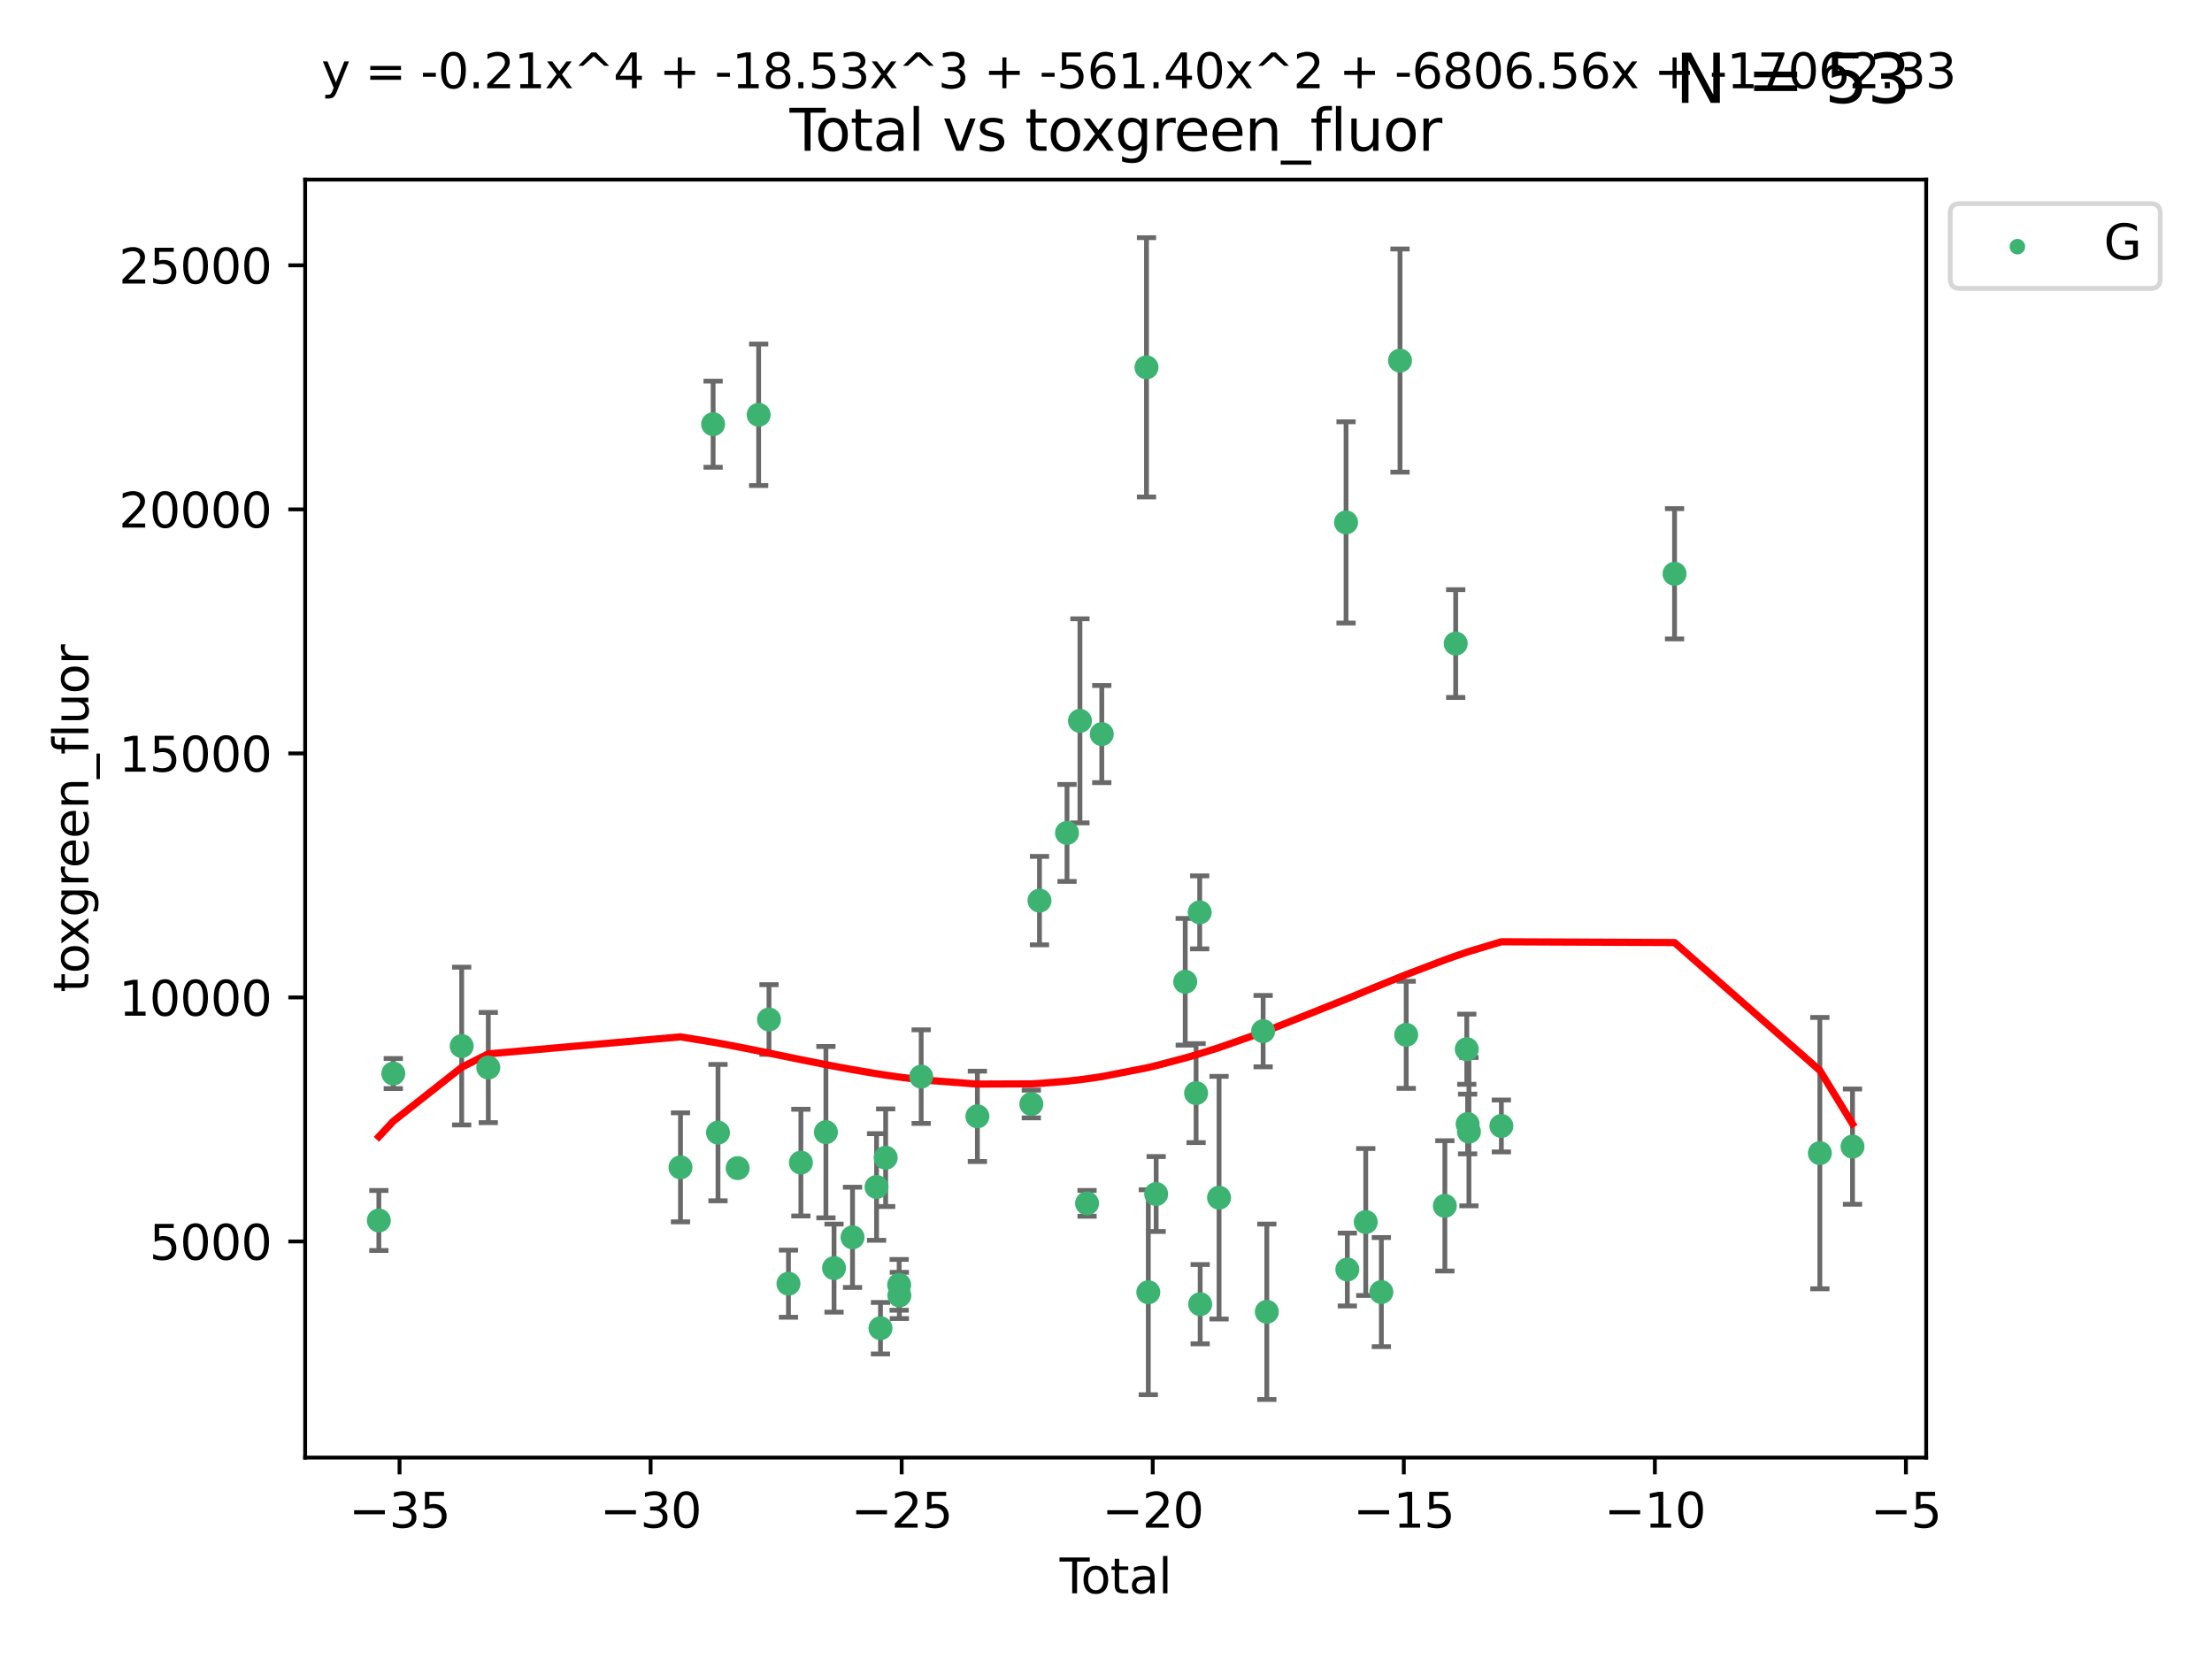 <?xml version="1.0" encoding="utf-8" standalone="no"?>
<!DOCTYPE svg PUBLIC "-//W3C//DTD SVG 1.1//EN"
  "http://www.w3.org/Graphics/SVG/1.1/DTD/svg11.dtd">
<svg xmlns:xlink="http://www.w3.org/1999/xlink" width="460.8pt" height="345.6pt" viewBox="0 0 460.8 345.6" xmlns="http://www.w3.org/2000/svg" version="1.1">
 <defs>
  <style type="text/css">*{stroke-linejoin: round; stroke-linecap: butt}</style>
 </defs>
 <g id="figure_1">
  <g id="patch_1">
   <path d="M 0 345.6 
L 460.8 345.6 
L 460.8 0 
L 0 0 
z
" style="fill: #ffffff"/>
  </g>
  <g id="axes_1">
   <g id="patch_2">
    <path d="M 63.571 303.64 
L 401.26 303.64 
L 401.26 37.411 
L 63.571 37.411 
z
" style="fill: #ffffff"/>
   </g>
   <g id="PathCollection_1">
    <defs>
     <path id="m4ebda981b0" d="M 0 1.118 
C 0.297 1.118 0.581 1 0.791 0.791 
C 1 0.581 1.118 0.297 1.118 0 
C 1.118 -0.297 1 -0.581 0.791 -0.791 
C 0.581 -1 0.297 -1.118 0 -1.118 
C -0.297 -1.118 -0.581 -1 -0.791 -0.791 
C -1 -0.581 -1.118 -0.297 -1.118 0 
C -1.118 0.297 -1 0.581 -0.791 0.791 
C -0.581 1 -0.297 1.118 0 1.118 
z
" style="stroke: #3cb371"/>
    </defs>
    <g clip-path="url(#pfccc834bdf)">
     <use xlink:href="#m4ebda981b0" x="78.921" y="254.249" style="fill: #3cb371; stroke: #3cb371"/>
     <use xlink:href="#m4ebda981b0" x="81.93" y="223.641" style="fill: #3cb371; stroke: #3cb371"/>
     <use xlink:href="#m4ebda981b0" x="96.177" y="217.913" style="fill: #3cb371; stroke: #3cb371"/>
     <use xlink:href="#m4ebda981b0" x="101.719" y="222.387" style="fill: #3cb371; stroke: #3cb371"/>
     <use xlink:href="#m4ebda981b0" x="141.76" y="243.178" style="fill: #3cb371; stroke: #3cb371"/>
     <use xlink:href="#m4ebda981b0" x="148.556" y="88.366" style="fill: #3cb371; stroke: #3cb371"/>
     <use xlink:href="#m4ebda981b0" x="149.573" y="235.945" style="fill: #3cb371; stroke: #3cb371"/>
     <use xlink:href="#m4ebda981b0" x="153.665" y="243.344" style="fill: #3cb371; stroke: #3cb371"/>
     <use xlink:href="#m4ebda981b0" x="158.042" y="86.408" style="fill: #3cb371; stroke: #3cb371"/>
     <use xlink:href="#m4ebda981b0" x="160.196" y="212.38" style="fill: #3cb371; stroke: #3cb371"/>
     <use xlink:href="#m4ebda981b0" x="164.252" y="267.417" style="fill: #3cb371; stroke: #3cb371"/>
     <use xlink:href="#m4ebda981b0" x="166.84" y="242.194" style="fill: #3cb371; stroke: #3cb371"/>
     <use xlink:href="#m4ebda981b0" x="172.053" y="235.851" style="fill: #3cb371; stroke: #3cb371"/>
     <use xlink:href="#m4ebda981b0" x="173.747" y="264.164" style="fill: #3cb371; stroke: #3cb371"/>
     <use xlink:href="#m4ebda981b0" x="177.596" y="257.757" style="fill: #3cb371; stroke: #3cb371"/>
     <use xlink:href="#m4ebda981b0" x="182.603" y="247.271" style="fill: #3cb371; stroke: #3cb371"/>
     <use xlink:href="#m4ebda981b0" x="183.419" y="276.687" style="fill: #3cb371; stroke: #3cb371"/>
     <use xlink:href="#m4ebda981b0" x="184.499" y="241.174" style="fill: #3cb371; stroke: #3cb371"/>
     <use xlink:href="#m4ebda981b0" x="187.311" y="267.658" style="fill: #3cb371; stroke: #3cb371"/>
     <use xlink:href="#m4ebda981b0" x="187.355" y="269.866" style="fill: #3cb371; stroke: #3cb371"/>
     <use xlink:href="#m4ebda981b0" x="191.898" y="224.281" style="fill: #3cb371; stroke: #3cb371"/>
     <use xlink:href="#m4ebda981b0" x="203.61" y="232.552" style="fill: #3cb371; stroke: #3cb371"/>
     <use xlink:href="#m4ebda981b0" x="214.844" y="229.987" style="fill: #3cb371; stroke: #3cb371"/>
     <use xlink:href="#m4ebda981b0" x="216.545" y="187.615" style="fill: #3cb371; stroke: #3cb371"/>
     <use xlink:href="#m4ebda981b0" x="222.277" y="173.511" style="fill: #3cb371; stroke: #3cb371"/>
     <use xlink:href="#m4ebda981b0" x="224.972" y="150.168" style="fill: #3cb371; stroke: #3cb371"/>
     <use xlink:href="#m4ebda981b0" x="226.453" y="250.678" style="fill: #3cb371; stroke: #3cb371"/>
     <use xlink:href="#m4ebda981b0" x="229.52" y="152.922" style="fill: #3cb371; stroke: #3cb371"/>
     <use xlink:href="#m4ebda981b0" x="238.835" y="76.523" style="fill: #3cb371; stroke: #3cb371"/>
     <use xlink:href="#m4ebda981b0" x="239.213" y="269.202" style="fill: #3cb371; stroke: #3cb371"/>
     <use xlink:href="#m4ebda981b0" x="240.851" y="248.737" style="fill: #3cb371; stroke: #3cb371"/>
     <use xlink:href="#m4ebda981b0" x="246.904" y="204.526" style="fill: #3cb371; stroke: #3cb371"/>
     <use xlink:href="#m4ebda981b0" x="249.167" y="227.716" style="fill: #3cb371; stroke: #3cb371"/>
     <use xlink:href="#m4ebda981b0" x="249.92" y="190.059" style="fill: #3cb371; stroke: #3cb371"/>
     <use xlink:href="#m4ebda981b0" x="250.017" y="271.687" style="fill: #3cb371; stroke: #3cb371"/>
     <use xlink:href="#m4ebda981b0" x="253.952" y="249.5" style="fill: #3cb371; stroke: #3cb371"/>
     <use xlink:href="#m4ebda981b0" x="263.134" y="214.807" style="fill: #3cb371; stroke: #3cb371"/>
     <use xlink:href="#m4ebda981b0" x="263.901" y="273.268" style="fill: #3cb371; stroke: #3cb371"/>
     <use xlink:href="#m4ebda981b0" x="280.407" y="108.828" style="fill: #3cb371; stroke: #3cb371"/>
     <use xlink:href="#m4ebda981b0" x="280.673" y="264.465" style="fill: #3cb371; stroke: #3cb371"/>
     <use xlink:href="#m4ebda981b0" x="284.511" y="254.573" style="fill: #3cb371; stroke: #3cb371"/>
     <use xlink:href="#m4ebda981b0" x="287.76" y="269.166" style="fill: #3cb371; stroke: #3cb371"/>
     <use xlink:href="#m4ebda981b0" x="291.648" y="75.114" style="fill: #3cb371; stroke: #3cb371"/>
     <use xlink:href="#m4ebda981b0" x="292.937" y="215.573" style="fill: #3cb371; stroke: #3cb371"/>
     <use xlink:href="#m4ebda981b0" x="300.991" y="251.202" style="fill: #3cb371; stroke: #3cb371"/>
     <use xlink:href="#m4ebda981b0" x="303.248" y="134.066" style="fill: #3cb371; stroke: #3cb371"/>
     <use xlink:href="#m4ebda981b0" x="305.556" y="218.568" style="fill: #3cb371; stroke: #3cb371"/>
     <use xlink:href="#m4ebda981b0" x="305.733" y="234.151" style="fill: #3cb371; stroke: #3cb371"/>
     <use xlink:href="#m4ebda981b0" x="306.006" y="235.745" style="fill: #3cb371; stroke: #3cb371"/>
     <use xlink:href="#m4ebda981b0" x="312.761" y="234.558" style="fill: #3cb371; stroke: #3cb371"/>
     <use xlink:href="#m4ebda981b0" x="348.839" y="119.527" style="fill: #3cb371; stroke: #3cb371"/>
     <use xlink:href="#m4ebda981b0" x="379.109" y="240.218" style="fill: #3cb371; stroke: #3cb371"/>
     <use xlink:href="#m4ebda981b0" x="385.911" y="238.863" style="fill: #3cb371; stroke: #3cb371"/>
    </g>
   </g>
   <g id="matplotlib.axis_1">
    <g id="xtick_1">
     <g id="line2d_1">
      <defs>
       <path id="mcfc47eeb63" d="M 0 0 
L 0 3.5 
" style="stroke: #000000; stroke-width: 0.8"/>
      </defs>
      <g>
       <use xlink:href="#mcfc47eeb63" x="83.232" y="303.64" style="stroke: #000000; stroke-width: 0.8"/>
      </g>
     </g>
     <g id="text_1">
      <!-- −35 -->
      <g transform="translate(72.68 318.238)scale(0.1 -0.1)">
       <defs>
        <path id="DejaVuSans-2212" d="M 678 2272 
L 4684 2272 
L 4684 1741 
L 678 1741 
L 678 2272 
z
" transform="scale(0.016)"/>
        <path id="DejaVuSans-33" d="M 2597 2516 
Q 3050 2419 3304 2112 
Q 3559 1806 3559 1356 
Q 3559 666 3084 287 
Q 2609 -91 1734 -91 
Q 1441 -91 1130 -33 
Q 819 25 488 141 
L 488 750 
Q 750 597 1062 519 
Q 1375 441 1716 441 
Q 2309 441 2620 675 
Q 2931 909 2931 1356 
Q 2931 1769 2642 2001 
Q 2353 2234 1838 2234 
L 1294 2234 
L 1294 2753 
L 1863 2753 
Q 2328 2753 2575 2939 
Q 2822 3125 2822 3475 
Q 2822 3834 2567 4026 
Q 2313 4219 1838 4219 
Q 1578 4219 1281 4162 
Q 984 4106 628 3988 
L 628 4550 
Q 988 4650 1302 4700 
Q 1616 4750 1894 4750 
Q 2613 4750 3031 4423 
Q 3450 4097 3450 3541 
Q 3450 3153 3228 2886 
Q 3006 2619 2597 2516 
z
" transform="scale(0.016)"/>
        <path id="DejaVuSans-35" d="M 691 4666 
L 3169 4666 
L 3169 4134 
L 1269 4134 
L 1269 2991 
Q 1406 3038 1543 3061 
Q 1681 3084 1819 3084 
Q 2600 3084 3056 2656 
Q 3513 2228 3513 1497 
Q 3513 744 3044 326 
Q 2575 -91 1722 -91 
Q 1428 -91 1123 -41 
Q 819 9 494 109 
L 494 744 
Q 775 591 1075 516 
Q 1375 441 1709 441 
Q 2250 441 2565 725 
Q 2881 1009 2881 1497 
Q 2881 1984 2565 2268 
Q 2250 2553 1709 2553 
Q 1456 2553 1204 2497 
Q 953 2441 691 2322 
L 691 4666 
z
" transform="scale(0.016)"/>
       </defs>
       <use xlink:href="#DejaVuSans-2212"/>
       <use xlink:href="#DejaVuSans-33" x="83.789"/>
       <use xlink:href="#DejaVuSans-35" x="147.412"/>
      </g>
     </g>
    </g>
    <g id="xtick_2">
     <g id="line2d_2">
      <g>
       <use xlink:href="#mcfc47eeb63" x="135.534" y="303.64" style="stroke: #000000; stroke-width: 0.8"/>
      </g>
     </g>
     <g id="text_2">
      <!-- −30 -->
      <g transform="translate(124.981 318.238)scale(0.1 -0.1)">
       <defs>
        <path id="DejaVuSans-30" d="M 2034 4250 
Q 1547 4250 1301 3770 
Q 1056 3291 1056 2328 
Q 1056 1369 1301 889 
Q 1547 409 2034 409 
Q 2525 409 2770 889 
Q 3016 1369 3016 2328 
Q 3016 3291 2770 3770 
Q 2525 4250 2034 4250 
z
M 2034 4750 
Q 2819 4750 3233 4129 
Q 3647 3509 3647 2328 
Q 3647 1150 3233 529 
Q 2819 -91 2034 -91 
Q 1250 -91 836 529 
Q 422 1150 422 2328 
Q 422 3509 836 4129 
Q 1250 4750 2034 4750 
z
" transform="scale(0.016)"/>
       </defs>
       <use xlink:href="#DejaVuSans-2212"/>
       <use xlink:href="#DejaVuSans-33" x="83.789"/>
       <use xlink:href="#DejaVuSans-30" x="147.412"/>
      </g>
     </g>
    </g>
    <g id="xtick_3">
     <g id="line2d_3">
      <g>
       <use xlink:href="#mcfc47eeb63" x="187.835" y="303.64" style="stroke: #000000; stroke-width: 0.8"/>
      </g>
     </g>
     <g id="text_3">
      <!-- −25 -->
      <g transform="translate(177.283 318.238)scale(0.1 -0.1)">
       <defs>
        <path id="DejaVuSans-32" d="M 1228 531 
L 3431 531 
L 3431 0 
L 469 0 
L 469 531 
Q 828 903 1448 1529 
Q 2069 2156 2228 2338 
Q 2531 2678 2651 2914 
Q 2772 3150 2772 3378 
Q 2772 3750 2511 3984 
Q 2250 4219 1831 4219 
Q 1534 4219 1204 4116 
Q 875 4013 500 3803 
L 500 4441 
Q 881 4594 1212 4672 
Q 1544 4750 1819 4750 
Q 2544 4750 2975 4387 
Q 3406 4025 3406 3419 
Q 3406 3131 3298 2873 
Q 3191 2616 2906 2266 
Q 2828 2175 2409 1742 
Q 1991 1309 1228 531 
z
" transform="scale(0.016)"/>
       </defs>
       <use xlink:href="#DejaVuSans-2212"/>
       <use xlink:href="#DejaVuSans-32" x="83.789"/>
       <use xlink:href="#DejaVuSans-35" x="147.412"/>
      </g>
     </g>
    </g>
    <g id="xtick_4">
     <g id="line2d_4">
      <g>
       <use xlink:href="#mcfc47eeb63" x="240.136" y="303.64" style="stroke: #000000; stroke-width: 0.8"/>
      </g>
     </g>
     <g id="text_4">
      <!-- −20 -->
      <g transform="translate(229.584 318.238)scale(0.1 -0.1)">
       <use xlink:href="#DejaVuSans-2212"/>
       <use xlink:href="#DejaVuSans-32" x="83.789"/>
       <use xlink:href="#DejaVuSans-30" x="147.412"/>
      </g>
     </g>
    </g>
    <g id="xtick_5">
     <g id="line2d_5">
      <g>
       <use xlink:href="#mcfc47eeb63" x="292.437" y="303.64" style="stroke: #000000; stroke-width: 0.8"/>
      </g>
     </g>
     <g id="text_5">
      <!-- −15 -->
      <g transform="translate(281.885 318.238)scale(0.1 -0.1)">
       <defs>
        <path id="DejaVuSans-31" d="M 794 531 
L 1825 531 
L 1825 4091 
L 703 3866 
L 703 4441 
L 1819 4666 
L 2450 4666 
L 2450 531 
L 3481 531 
L 3481 0 
L 794 0 
L 794 531 
z
" transform="scale(0.016)"/>
       </defs>
       <use xlink:href="#DejaVuSans-2212"/>
       <use xlink:href="#DejaVuSans-31" x="83.789"/>
       <use xlink:href="#DejaVuSans-35" x="147.412"/>
      </g>
     </g>
    </g>
    <g id="xtick_6">
     <g id="line2d_6">
      <g>
       <use xlink:href="#mcfc47eeb63" x="344.739" y="303.64" style="stroke: #000000; stroke-width: 0.8"/>
      </g>
     </g>
     <g id="text_6">
      <!-- −10 -->
      <g transform="translate(334.186 318.238)scale(0.1 -0.1)">
       <use xlink:href="#DejaVuSans-2212"/>
       <use xlink:href="#DejaVuSans-31" x="83.789"/>
       <use xlink:href="#DejaVuSans-30" x="147.412"/>
      </g>
     </g>
    </g>
    <g id="xtick_7">
     <g id="line2d_7">
      <g>
       <use xlink:href="#mcfc47eeb63" x="397.04" y="303.64" style="stroke: #000000; stroke-width: 0.8"/>
      </g>
     </g>
     <g id="text_7">
      <!-- −5 -->
      <g transform="translate(389.669 318.238)scale(0.1 -0.1)">
       <use xlink:href="#DejaVuSans-2212"/>
       <use xlink:href="#DejaVuSans-35" x="83.789"/>
      </g>
     </g>
    </g>
    <g id="text_8">
     <!-- Total -->
     <g transform="translate(220.739 331.917)scale(0.1 -0.1)">
      <defs>
       <path id="DejaVuSans-54" d="M -19 4666 
L 3928 4666 
L 3928 4134 
L 2272 4134 
L 2272 0 
L 1638 0 
L 1638 4134 
L -19 4134 
L -19 4666 
z
" transform="scale(0.016)"/>
       <path id="DejaVuSans-6f" d="M 1959 3097 
Q 1497 3097 1228 2736 
Q 959 2375 959 1747 
Q 959 1119 1226 758 
Q 1494 397 1959 397 
Q 2419 397 2687 759 
Q 2956 1122 2956 1747 
Q 2956 2369 2687 2733 
Q 2419 3097 1959 3097 
z
M 1959 3584 
Q 2709 3584 3137 3096 
Q 3566 2609 3566 1747 
Q 3566 888 3137 398 
Q 2709 -91 1959 -91 
Q 1206 -91 779 398 
Q 353 888 353 1747 
Q 353 2609 779 3096 
Q 1206 3584 1959 3584 
z
" transform="scale(0.016)"/>
       <path id="DejaVuSans-74" d="M 1172 4494 
L 1172 3500 
L 2356 3500 
L 2356 3053 
L 1172 3053 
L 1172 1153 
Q 1172 725 1289 603 
Q 1406 481 1766 481 
L 2356 481 
L 2356 0 
L 1766 0 
Q 1100 0 847 248 
Q 594 497 594 1153 
L 594 3053 
L 172 3053 
L 172 3500 
L 594 3500 
L 594 4494 
L 1172 4494 
z
" transform="scale(0.016)"/>
       <path id="DejaVuSans-61" d="M 2194 1759 
Q 1497 1759 1228 1600 
Q 959 1441 959 1056 
Q 959 750 1161 570 
Q 1363 391 1709 391 
Q 2188 391 2477 730 
Q 2766 1069 2766 1631 
L 2766 1759 
L 2194 1759 
z
M 3341 1997 
L 3341 0 
L 2766 0 
L 2766 531 
Q 2569 213 2275 61 
Q 1981 -91 1556 -91 
Q 1019 -91 701 211 
Q 384 513 384 1019 
Q 384 1609 779 1909 
Q 1175 2209 1959 2209 
L 2766 2209 
L 2766 2266 
Q 2766 2663 2505 2880 
Q 2244 3097 1772 3097 
Q 1472 3097 1187 3025 
Q 903 2953 641 2809 
L 641 3341 
Q 956 3463 1253 3523 
Q 1550 3584 1831 3584 
Q 2591 3584 2966 3190 
Q 3341 2797 3341 1997 
z
" transform="scale(0.016)"/>
       <path id="DejaVuSans-6c" d="M 603 4863 
L 1178 4863 
L 1178 0 
L 603 0 
L 603 4863 
z
" transform="scale(0.016)"/>
      </defs>
      <use xlink:href="#DejaVuSans-54"/>
      <use xlink:href="#DejaVuSans-6f" x="44.084"/>
      <use xlink:href="#DejaVuSans-74" x="105.266"/>
      <use xlink:href="#DejaVuSans-61" x="144.475"/>
      <use xlink:href="#DejaVuSans-6c" x="205.754"/>
     </g>
    </g>
   </g>
   <g id="matplotlib.axis_2">
    <g id="ytick_1">
     <g id="line2d_8">
      <defs>
       <path id="mb4a70f7057" d="M 0 0 
L -3.5 0 
" style="stroke: #000000; stroke-width: 0.8"/>
      </defs>
      <g>
       <use xlink:href="#mb4a70f7057" x="63.571" y="258.624" style="stroke: #000000; stroke-width: 0.8"/>
      </g>
     </g>
     <g id="text_9">
      <!-- 5000 -->
      <g transform="translate(31.121 262.423)scale(0.1 -0.1)">
       <use xlink:href="#DejaVuSans-35"/>
       <use xlink:href="#DejaVuSans-30" x="63.623"/>
       <use xlink:href="#DejaVuSans-30" x="127.246"/>
       <use xlink:href="#DejaVuSans-30" x="190.869"/>
      </g>
     </g>
    </g>
    <g id="ytick_2">
     <g id="line2d_9">
      <g>
       <use xlink:href="#mb4a70f7057" x="63.571" y="207.786" style="stroke: #000000; stroke-width: 0.8"/>
      </g>
     </g>
     <g id="text_10">
      <!-- 10000 -->
      <g transform="translate(24.759 211.585)scale(0.1 -0.1)">
       <use xlink:href="#DejaVuSans-31"/>
       <use xlink:href="#DejaVuSans-30" x="63.623"/>
       <use xlink:href="#DejaVuSans-30" x="127.246"/>
       <use xlink:href="#DejaVuSans-30" x="190.869"/>
       <use xlink:href="#DejaVuSans-30" x="254.492"/>
      </g>
     </g>
    </g>
    <g id="ytick_3">
     <g id="line2d_10">
      <g>
       <use xlink:href="#mb4a70f7057" x="63.571" y="156.947" style="stroke: #000000; stroke-width: 0.8"/>
      </g>
     </g>
     <g id="text_11">
      <!-- 15000 -->
      <g transform="translate(24.759 160.746)scale(0.1 -0.1)">
       <use xlink:href="#DejaVuSans-31"/>
       <use xlink:href="#DejaVuSans-35" x="63.623"/>
       <use xlink:href="#DejaVuSans-30" x="127.246"/>
       <use xlink:href="#DejaVuSans-30" x="190.869"/>
       <use xlink:href="#DejaVuSans-30" x="254.492"/>
      </g>
     </g>
    </g>
    <g id="ytick_4">
     <g id="line2d_11">
      <g>
       <use xlink:href="#mb4a70f7057" x="63.571" y="106.109" style="stroke: #000000; stroke-width: 0.8"/>
      </g>
     </g>
     <g id="text_12">
      <!-- 20000 -->
      <g transform="translate(24.759 109.908)scale(0.1 -0.1)">
       <use xlink:href="#DejaVuSans-32"/>
       <use xlink:href="#DejaVuSans-30" x="63.623"/>
       <use xlink:href="#DejaVuSans-30" x="127.246"/>
       <use xlink:href="#DejaVuSans-30" x="190.869"/>
       <use xlink:href="#DejaVuSans-30" x="254.492"/>
      </g>
     </g>
    </g>
    <g id="ytick_5">
     <g id="line2d_12">
      <g>
       <use xlink:href="#mb4a70f7057" x="63.571" y="55.271" style="stroke: #000000; stroke-width: 0.8"/>
      </g>
     </g>
     <g id="text_13">
      <!-- 25000 -->
      <g transform="translate(24.759 59.07)scale(0.1 -0.1)">
       <use xlink:href="#DejaVuSans-32"/>
       <use xlink:href="#DejaVuSans-35" x="63.623"/>
       <use xlink:href="#DejaVuSans-30" x="127.246"/>
       <use xlink:href="#DejaVuSans-30" x="190.869"/>
       <use xlink:href="#DejaVuSans-30" x="254.492"/>
      </g>
     </g>
    </g>
    <g id="text_14">
     <!-- toxgreen_fluor -->
     <g transform="translate(18.401 206.72)rotate(-90)scale(0.1 -0.1)">
      <defs>
       <path id="DejaVuSans-78" d="M 3513 3500 
L 2247 1797 
L 3578 0 
L 2900 0 
L 1881 1375 
L 863 0 
L 184 0 
L 1544 1831 
L 300 3500 
L 978 3500 
L 1906 2253 
L 2834 3500 
L 3513 3500 
z
" transform="scale(0.016)"/>
       <path id="DejaVuSans-67" d="M 2906 1791 
Q 2906 2416 2648 2759 
Q 2391 3103 1925 3103 
Q 1463 3103 1205 2759 
Q 947 2416 947 1791 
Q 947 1169 1205 825 
Q 1463 481 1925 481 
Q 2391 481 2648 825 
Q 2906 1169 2906 1791 
z
M 3481 434 
Q 3481 -459 3084 -895 
Q 2688 -1331 1869 -1331 
Q 1566 -1331 1297 -1286 
Q 1028 -1241 775 -1147 
L 775 -588 
Q 1028 -725 1275 -790 
Q 1522 -856 1778 -856 
Q 2344 -856 2625 -561 
Q 2906 -266 2906 331 
L 2906 616 
Q 2728 306 2450 153 
Q 2172 0 1784 0 
Q 1141 0 747 490 
Q 353 981 353 1791 
Q 353 2603 747 3093 
Q 1141 3584 1784 3584 
Q 2172 3584 2450 3431 
Q 2728 3278 2906 2969 
L 2906 3500 
L 3481 3500 
L 3481 434 
z
" transform="scale(0.016)"/>
       <path id="DejaVuSans-72" d="M 2631 2963 
Q 2534 3019 2420 3045 
Q 2306 3072 2169 3072 
Q 1681 3072 1420 2755 
Q 1159 2438 1159 1844 
L 1159 0 
L 581 0 
L 581 3500 
L 1159 3500 
L 1159 2956 
Q 1341 3275 1631 3429 
Q 1922 3584 2338 3584 
Q 2397 3584 2469 3576 
Q 2541 3569 2628 3553 
L 2631 2963 
z
" transform="scale(0.016)"/>
       <path id="DejaVuSans-65" d="M 3597 1894 
L 3597 1613 
L 953 1613 
Q 991 1019 1311 708 
Q 1631 397 2203 397 
Q 2534 397 2845 478 
Q 3156 559 3463 722 
L 3463 178 
Q 3153 47 2828 -22 
Q 2503 -91 2169 -91 
Q 1331 -91 842 396 
Q 353 884 353 1716 
Q 353 2575 817 3079 
Q 1281 3584 2069 3584 
Q 2775 3584 3186 3129 
Q 3597 2675 3597 1894 
z
M 3022 2063 
Q 3016 2534 2758 2815 
Q 2500 3097 2075 3097 
Q 1594 3097 1305 2825 
Q 1016 2553 972 2059 
L 3022 2063 
z
" transform="scale(0.016)"/>
       <path id="DejaVuSans-6e" d="M 3513 2113 
L 3513 0 
L 2938 0 
L 2938 2094 
Q 2938 2591 2744 2837 
Q 2550 3084 2163 3084 
Q 1697 3084 1428 2787 
Q 1159 2491 1159 1978 
L 1159 0 
L 581 0 
L 581 3500 
L 1159 3500 
L 1159 2956 
Q 1366 3272 1645 3428 
Q 1925 3584 2291 3584 
Q 2894 3584 3203 3211 
Q 3513 2838 3513 2113 
z
" transform="scale(0.016)"/>
       <path id="DejaVuSans-5f" d="M 3263 -1063 
L 3263 -1509 
L -63 -1509 
L -63 -1063 
L 3263 -1063 
z
" transform="scale(0.016)"/>
       <path id="DejaVuSans-66" d="M 2375 4863 
L 2375 4384 
L 1825 4384 
Q 1516 4384 1395 4259 
Q 1275 4134 1275 3809 
L 1275 3500 
L 2222 3500 
L 2222 3053 
L 1275 3053 
L 1275 0 
L 697 0 
L 697 3053 
L 147 3053 
L 147 3500 
L 697 3500 
L 697 3744 
Q 697 4328 969 4595 
Q 1241 4863 1831 4863 
L 2375 4863 
z
" transform="scale(0.016)"/>
       <path id="DejaVuSans-75" d="M 544 1381 
L 544 3500 
L 1119 3500 
L 1119 1403 
Q 1119 906 1312 657 
Q 1506 409 1894 409 
Q 2359 409 2629 706 
Q 2900 1003 2900 1516 
L 2900 3500 
L 3475 3500 
L 3475 0 
L 2900 0 
L 2900 538 
Q 2691 219 2414 64 
Q 2138 -91 1772 -91 
Q 1169 -91 856 284 
Q 544 659 544 1381 
z
M 1991 3584 
L 1991 3584 
z
" transform="scale(0.016)"/>
      </defs>
      <use xlink:href="#DejaVuSans-74"/>
      <use xlink:href="#DejaVuSans-6f" x="39.209"/>
      <use xlink:href="#DejaVuSans-78" x="97.266"/>
      <use xlink:href="#DejaVuSans-67" x="156.445"/>
      <use xlink:href="#DejaVuSans-72" x="219.922"/>
      <use xlink:href="#DejaVuSans-65" x="258.785"/>
      <use xlink:href="#DejaVuSans-65" x="320.309"/>
      <use xlink:href="#DejaVuSans-6e" x="381.832"/>
      <use xlink:href="#DejaVuSans-5f" x="445.211"/>
      <use xlink:href="#DejaVuSans-66" x="495.211"/>
      <use xlink:href="#DejaVuSans-6c" x="530.416"/>
      <use xlink:href="#DejaVuSans-75" x="558.199"/>
      <use xlink:href="#DejaVuSans-6f" x="621.578"/>
      <use xlink:href="#DejaVuSans-72" x="682.76"/>
     </g>
    </g>
   </g>
   <g id="LineCollection_1">
    <path d="M 78.921 260.501 
L 78.921 247.998 
" clip-path="url(#pfccc834bdf)" style="fill: none; stroke: #696969"/>
    <path d="M 81.93 226.773 
L 81.93 220.509 
" clip-path="url(#pfccc834bdf)" style="fill: none; stroke: #696969"/>
    <path d="M 96.177 234.344 
L 96.177 201.481 
" clip-path="url(#pfccc834bdf)" style="fill: none; stroke: #696969"/>
    <path d="M 101.719 233.863 
L 101.719 210.911 
" clip-path="url(#pfccc834bdf)" style="fill: none; stroke: #696969"/>
    <path d="M 141.76 254.535 
L 141.76 231.821 
" clip-path="url(#pfccc834bdf)" style="fill: none; stroke: #696969"/>
    <path d="M 148.556 97.336 
L 148.556 79.395 
" clip-path="url(#pfccc834bdf)" style="fill: none; stroke: #696969"/>
    <path d="M 149.573 250.147 
L 149.573 221.743 
" clip-path="url(#pfccc834bdf)" style="fill: none; stroke: #696969"/>
    <path d="M 153.665 244.208 
L 153.665 242.48 
" clip-path="url(#pfccc834bdf)" style="fill: none; stroke: #696969"/>
    <path d="M 158.042 101.145 
L 158.042 71.67 
" clip-path="url(#pfccc834bdf)" style="fill: none; stroke: #696969"/>
    <path d="M 160.196 219.638 
L 160.196 205.122 
" clip-path="url(#pfccc834bdf)" style="fill: none; stroke: #696969"/>
    <path d="M 164.252 274.406 
L 164.252 260.429 
" clip-path="url(#pfccc834bdf)" style="fill: none; stroke: #696969"/>
    <path d="M 166.84 253.312 
L 166.84 231.076 
" clip-path="url(#pfccc834bdf)" style="fill: none; stroke: #696969"/>
    <path d="M 172.053 253.698 
L 172.053 218.003 
" clip-path="url(#pfccc834bdf)" style="fill: none; stroke: #696969"/>
    <path d="M 173.747 273.338 
L 173.747 254.991 
" clip-path="url(#pfccc834bdf)" style="fill: none; stroke: #696969"/>
    <path d="M 177.596 268.203 
L 177.596 247.311 
" clip-path="url(#pfccc834bdf)" style="fill: none; stroke: #696969"/>
    <path d="M 182.603 258.377 
L 182.603 236.164 
" clip-path="url(#pfccc834bdf)" style="fill: none; stroke: #696969"/>
    <path d="M 183.419 282.05 
L 183.419 271.325 
" clip-path="url(#pfccc834bdf)" style="fill: none; stroke: #696969"/>
    <path d="M 184.499 251.339 
L 184.499 231.008 
" clip-path="url(#pfccc834bdf)" style="fill: none; stroke: #696969"/>
    <path d="M 187.311 272.947 
L 187.311 262.368 
" clip-path="url(#pfccc834bdf)" style="fill: none; stroke: #696969"/>
    <path d="M 187.355 274.682 
L 187.355 265.05 
" clip-path="url(#pfccc834bdf)" style="fill: none; stroke: #696969"/>
    <path d="M 191.898 234.028 
L 191.898 214.534 
" clip-path="url(#pfccc834bdf)" style="fill: none; stroke: #696969"/>
    <path d="M 203.61 241.963 
L 203.61 223.141 
" clip-path="url(#pfccc834bdf)" style="fill: none; stroke: #696969"/>
    <path d="M 214.844 232.88 
L 214.844 227.095 
" clip-path="url(#pfccc834bdf)" style="fill: none; stroke: #696969"/>
    <path d="M 216.545 196.827 
L 216.545 178.403 
" clip-path="url(#pfccc834bdf)" style="fill: none; stroke: #696969"/>
    <path d="M 222.277 183.609 
L 222.277 163.413 
" clip-path="url(#pfccc834bdf)" style="fill: none; stroke: #696969"/>
    <path d="M 224.972 171.427 
L 224.972 128.908 
" clip-path="url(#pfccc834bdf)" style="fill: none; stroke: #696969"/>
    <path d="M 226.453 253.365 
L 226.453 247.992 
" clip-path="url(#pfccc834bdf)" style="fill: none; stroke: #696969"/>
    <path d="M 229.52 163.038 
L 229.52 142.807 
" clip-path="url(#pfccc834bdf)" style="fill: none; stroke: #696969"/>
    <path d="M 238.835 103.534 
L 238.835 49.513 
" clip-path="url(#pfccc834bdf)" style="fill: none; stroke: #696969"/>
    <path d="M 239.213 290.546 
L 239.213 247.857 
" clip-path="url(#pfccc834bdf)" style="fill: none; stroke: #696969"/>
    <path d="M 240.851 256.544 
L 240.851 240.93 
" clip-path="url(#pfccc834bdf)" style="fill: none; stroke: #696969"/>
    <path d="M 246.904 217.72 
L 246.904 191.333 
" clip-path="url(#pfccc834bdf)" style="fill: none; stroke: #696969"/>
    <path d="M 249.167 238.024 
L 249.167 217.409 
" clip-path="url(#pfccc834bdf)" style="fill: none; stroke: #696969"/>
    <path d="M 249.92 197.664 
L 249.92 182.455 
" clip-path="url(#pfccc834bdf)" style="fill: none; stroke: #696969"/>
    <path d="M 250.017 279.947 
L 250.017 263.428 
" clip-path="url(#pfccc834bdf)" style="fill: none; stroke: #696969"/>
    <path d="M 253.952 274.778 
L 253.952 224.222 
" clip-path="url(#pfccc834bdf)" style="fill: none; stroke: #696969"/>
    <path d="M 263.134 222.241 
L 263.134 207.372 
" clip-path="url(#pfccc834bdf)" style="fill: none; stroke: #696969"/>
    <path d="M 263.901 291.539 
L 263.901 254.998 
" clip-path="url(#pfccc834bdf)" style="fill: none; stroke: #696969"/>
    <path d="M 280.407 129.788 
L 280.407 87.868 
" clip-path="url(#pfccc834bdf)" style="fill: none; stroke: #696969"/>
    <path d="M 280.673 272.055 
L 280.673 256.876 
" clip-path="url(#pfccc834bdf)" style="fill: none; stroke: #696969"/>
    <path d="M 284.511 269.877 
L 284.511 239.268 
" clip-path="url(#pfccc834bdf)" style="fill: none; stroke: #696969"/>
    <path d="M 287.76 280.529 
L 287.76 257.802 
" clip-path="url(#pfccc834bdf)" style="fill: none; stroke: #696969"/>
    <path d="M 291.648 98.362 
L 291.648 51.866 
" clip-path="url(#pfccc834bdf)" style="fill: none; stroke: #696969"/>
    <path d="M 292.937 226.727 
L 292.937 204.418 
" clip-path="url(#pfccc834bdf)" style="fill: none; stroke: #696969"/>
    <path d="M 300.991 264.774 
L 300.991 237.629 
" clip-path="url(#pfccc834bdf)" style="fill: none; stroke: #696969"/>
    <path d="M 303.248 145.294 
L 303.248 122.838 
" clip-path="url(#pfccc834bdf)" style="fill: none; stroke: #696969"/>
    <path d="M 305.556 225.877 
L 305.556 211.258 
" clip-path="url(#pfccc834bdf)" style="fill: none; stroke: #696969"/>
    <path d="M 305.733 240.374 
L 305.733 227.928 
" clip-path="url(#pfccc834bdf)" style="fill: none; stroke: #696969"/>
    <path d="M 306.006 251.2 
L 306.006 220.291 
" clip-path="url(#pfccc834bdf)" style="fill: none; stroke: #696969"/>
    <path d="M 312.761 239.962 
L 312.761 229.154 
" clip-path="url(#pfccc834bdf)" style="fill: none; stroke: #696969"/>
    <path d="M 348.839 133.095 
L 348.839 105.958 
" clip-path="url(#pfccc834bdf)" style="fill: none; stroke: #696969"/>
    <path d="M 379.109 268.48 
L 379.109 211.956 
" clip-path="url(#pfccc834bdf)" style="fill: none; stroke: #696969"/>
    <path d="M 385.911 250.868 
L 385.911 226.858 
" clip-path="url(#pfccc834bdf)" style="fill: none; stroke: #696969"/>
   </g>
   <g id="line2d_13">
    <defs>
     <path id="mba2a8236c9" d="M 2 0 
L -2 -0 
" style="stroke: #696969"/>
    </defs>
    <g clip-path="url(#pfccc834bdf)">
     <use xlink:href="#mba2a8236c9" x="78.921" y="260.501" style="fill: #696969; stroke: #696969"/>
     <use xlink:href="#mba2a8236c9" x="81.93" y="226.773" style="fill: #696969; stroke: #696969"/>
     <use xlink:href="#mba2a8236c9" x="96.177" y="234.344" style="fill: #696969; stroke: #696969"/>
     <use xlink:href="#mba2a8236c9" x="101.719" y="233.863" style="fill: #696969; stroke: #696969"/>
     <use xlink:href="#mba2a8236c9" x="141.76" y="254.535" style="fill: #696969; stroke: #696969"/>
     <use xlink:href="#mba2a8236c9" x="148.556" y="97.336" style="fill: #696969; stroke: #696969"/>
     <use xlink:href="#mba2a8236c9" x="149.573" y="250.147" style="fill: #696969; stroke: #696969"/>
     <use xlink:href="#mba2a8236c9" x="153.665" y="244.208" style="fill: #696969; stroke: #696969"/>
     <use xlink:href="#mba2a8236c9" x="158.042" y="101.145" style="fill: #696969; stroke: #696969"/>
     <use xlink:href="#mba2a8236c9" x="160.196" y="219.638" style="fill: #696969; stroke: #696969"/>
     <use xlink:href="#mba2a8236c9" x="164.252" y="274.406" style="fill: #696969; stroke: #696969"/>
     <use xlink:href="#mba2a8236c9" x="166.84" y="253.312" style="fill: #696969; stroke: #696969"/>
     <use xlink:href="#mba2a8236c9" x="172.053" y="253.698" style="fill: #696969; stroke: #696969"/>
     <use xlink:href="#mba2a8236c9" x="173.747" y="273.338" style="fill: #696969; stroke: #696969"/>
     <use xlink:href="#mba2a8236c9" x="177.596" y="268.203" style="fill: #696969; stroke: #696969"/>
     <use xlink:href="#mba2a8236c9" x="182.603" y="258.377" style="fill: #696969; stroke: #696969"/>
     <use xlink:href="#mba2a8236c9" x="183.419" y="282.05" style="fill: #696969; stroke: #696969"/>
     <use xlink:href="#mba2a8236c9" x="184.499" y="251.339" style="fill: #696969; stroke: #696969"/>
     <use xlink:href="#mba2a8236c9" x="187.311" y="272.947" style="fill: #696969; stroke: #696969"/>
     <use xlink:href="#mba2a8236c9" x="187.355" y="274.682" style="fill: #696969; stroke: #696969"/>
     <use xlink:href="#mba2a8236c9" x="191.898" y="234.028" style="fill: #696969; stroke: #696969"/>
     <use xlink:href="#mba2a8236c9" x="203.61" y="241.963" style="fill: #696969; stroke: #696969"/>
     <use xlink:href="#mba2a8236c9" x="214.844" y="232.88" style="fill: #696969; stroke: #696969"/>
     <use xlink:href="#mba2a8236c9" x="216.545" y="196.827" style="fill: #696969; stroke: #696969"/>
     <use xlink:href="#mba2a8236c9" x="222.277" y="183.609" style="fill: #696969; stroke: #696969"/>
     <use xlink:href="#mba2a8236c9" x="224.972" y="171.427" style="fill: #696969; stroke: #696969"/>
     <use xlink:href="#mba2a8236c9" x="226.453" y="253.365" style="fill: #696969; stroke: #696969"/>
     <use xlink:href="#mba2a8236c9" x="229.52" y="163.038" style="fill: #696969; stroke: #696969"/>
     <use xlink:href="#mba2a8236c9" x="238.835" y="103.534" style="fill: #696969; stroke: #696969"/>
     <use xlink:href="#mba2a8236c9" x="239.213" y="290.546" style="fill: #696969; stroke: #696969"/>
     <use xlink:href="#mba2a8236c9" x="240.851" y="256.544" style="fill: #696969; stroke: #696969"/>
     <use xlink:href="#mba2a8236c9" x="246.904" y="217.72" style="fill: #696969; stroke: #696969"/>
     <use xlink:href="#mba2a8236c9" x="249.167" y="238.024" style="fill: #696969; stroke: #696969"/>
     <use xlink:href="#mba2a8236c9" x="249.92" y="197.664" style="fill: #696969; stroke: #696969"/>
     <use xlink:href="#mba2a8236c9" x="250.017" y="279.947" style="fill: #696969; stroke: #696969"/>
     <use xlink:href="#mba2a8236c9" x="253.952" y="274.778" style="fill: #696969; stroke: #696969"/>
     <use xlink:href="#mba2a8236c9" x="263.134" y="222.241" style="fill: #696969; stroke: #696969"/>
     <use xlink:href="#mba2a8236c9" x="263.901" y="291.539" style="fill: #696969; stroke: #696969"/>
     <use xlink:href="#mba2a8236c9" x="280.407" y="129.788" style="fill: #696969; stroke: #696969"/>
     <use xlink:href="#mba2a8236c9" x="280.673" y="272.055" style="fill: #696969; stroke: #696969"/>
     <use xlink:href="#mba2a8236c9" x="284.511" y="269.877" style="fill: #696969; stroke: #696969"/>
     <use xlink:href="#mba2a8236c9" x="287.76" y="280.529" style="fill: #696969; stroke: #696969"/>
     <use xlink:href="#mba2a8236c9" x="291.648" y="98.362" style="fill: #696969; stroke: #696969"/>
     <use xlink:href="#mba2a8236c9" x="292.937" y="226.727" style="fill: #696969; stroke: #696969"/>
     <use xlink:href="#mba2a8236c9" x="300.991" y="264.774" style="fill: #696969; stroke: #696969"/>
     <use xlink:href="#mba2a8236c9" x="303.248" y="145.294" style="fill: #696969; stroke: #696969"/>
     <use xlink:href="#mba2a8236c9" x="305.556" y="225.877" style="fill: #696969; stroke: #696969"/>
     <use xlink:href="#mba2a8236c9" x="305.733" y="240.374" style="fill: #696969; stroke: #696969"/>
     <use xlink:href="#mba2a8236c9" x="306.006" y="251.2" style="fill: #696969; stroke: #696969"/>
     <use xlink:href="#mba2a8236c9" x="312.761" y="239.962" style="fill: #696969; stroke: #696969"/>
     <use xlink:href="#mba2a8236c9" x="348.839" y="133.095" style="fill: #696969; stroke: #696969"/>
     <use xlink:href="#mba2a8236c9" x="379.109" y="268.48" style="fill: #696969; stroke: #696969"/>
     <use xlink:href="#mba2a8236c9" x="385.911" y="250.868" style="fill: #696969; stroke: #696969"/>
    </g>
   </g>
   <g id="line2d_14">
    <g clip-path="url(#pfccc834bdf)">
     <use xlink:href="#mba2a8236c9" x="78.921" y="247.998" style="fill: #696969; stroke: #696969"/>
     <use xlink:href="#mba2a8236c9" x="81.93" y="220.509" style="fill: #696969; stroke: #696969"/>
     <use xlink:href="#mba2a8236c9" x="96.177" y="201.481" style="fill: #696969; stroke: #696969"/>
     <use xlink:href="#mba2a8236c9" x="101.719" y="210.911" style="fill: #696969; stroke: #696969"/>
     <use xlink:href="#mba2a8236c9" x="141.76" y="231.821" style="fill: #696969; stroke: #696969"/>
     <use xlink:href="#mba2a8236c9" x="148.556" y="79.395" style="fill: #696969; stroke: #696969"/>
     <use xlink:href="#mba2a8236c9" x="149.573" y="221.743" style="fill: #696969; stroke: #696969"/>
     <use xlink:href="#mba2a8236c9" x="153.665" y="242.48" style="fill: #696969; stroke: #696969"/>
     <use xlink:href="#mba2a8236c9" x="158.042" y="71.67" style="fill: #696969; stroke: #696969"/>
     <use xlink:href="#mba2a8236c9" x="160.196" y="205.122" style="fill: #696969; stroke: #696969"/>
     <use xlink:href="#mba2a8236c9" x="164.252" y="260.429" style="fill: #696969; stroke: #696969"/>
     <use xlink:href="#mba2a8236c9" x="166.84" y="231.076" style="fill: #696969; stroke: #696969"/>
     <use xlink:href="#mba2a8236c9" x="172.053" y="218.003" style="fill: #696969; stroke: #696969"/>
     <use xlink:href="#mba2a8236c9" x="173.747" y="254.991" style="fill: #696969; stroke: #696969"/>
     <use xlink:href="#mba2a8236c9" x="177.596" y="247.311" style="fill: #696969; stroke: #696969"/>
     <use xlink:href="#mba2a8236c9" x="182.603" y="236.164" style="fill: #696969; stroke: #696969"/>
     <use xlink:href="#mba2a8236c9" x="183.419" y="271.325" style="fill: #696969; stroke: #696969"/>
     <use xlink:href="#mba2a8236c9" x="184.499" y="231.008" style="fill: #696969; stroke: #696969"/>
     <use xlink:href="#mba2a8236c9" x="187.311" y="262.368" style="fill: #696969; stroke: #696969"/>
     <use xlink:href="#mba2a8236c9" x="187.355" y="265.05" style="fill: #696969; stroke: #696969"/>
     <use xlink:href="#mba2a8236c9" x="191.898" y="214.534" style="fill: #696969; stroke: #696969"/>
     <use xlink:href="#mba2a8236c9" x="203.61" y="223.141" style="fill: #696969; stroke: #696969"/>
     <use xlink:href="#mba2a8236c9" x="214.844" y="227.095" style="fill: #696969; stroke: #696969"/>
     <use xlink:href="#mba2a8236c9" x="216.545" y="178.403" style="fill: #696969; stroke: #696969"/>
     <use xlink:href="#mba2a8236c9" x="222.277" y="163.413" style="fill: #696969; stroke: #696969"/>
     <use xlink:href="#mba2a8236c9" x="224.972" y="128.908" style="fill: #696969; stroke: #696969"/>
     <use xlink:href="#mba2a8236c9" x="226.453" y="247.992" style="fill: #696969; stroke: #696969"/>
     <use xlink:href="#mba2a8236c9" x="229.52" y="142.807" style="fill: #696969; stroke: #696969"/>
     <use xlink:href="#mba2a8236c9" x="238.835" y="49.513" style="fill: #696969; stroke: #696969"/>
     <use xlink:href="#mba2a8236c9" x="239.213" y="247.857" style="fill: #696969; stroke: #696969"/>
     <use xlink:href="#mba2a8236c9" x="240.851" y="240.93" style="fill: #696969; stroke: #696969"/>
     <use xlink:href="#mba2a8236c9" x="246.904" y="191.333" style="fill: #696969; stroke: #696969"/>
     <use xlink:href="#mba2a8236c9" x="249.167" y="217.409" style="fill: #696969; stroke: #696969"/>
     <use xlink:href="#mba2a8236c9" x="249.92" y="182.455" style="fill: #696969; stroke: #696969"/>
     <use xlink:href="#mba2a8236c9" x="250.017" y="263.428" style="fill: #696969; stroke: #696969"/>
     <use xlink:href="#mba2a8236c9" x="253.952" y="224.222" style="fill: #696969; stroke: #696969"/>
     <use xlink:href="#mba2a8236c9" x="263.134" y="207.372" style="fill: #696969; stroke: #696969"/>
     <use xlink:href="#mba2a8236c9" x="263.901" y="254.998" style="fill: #696969; stroke: #696969"/>
     <use xlink:href="#mba2a8236c9" x="280.407" y="87.868" style="fill: #696969; stroke: #696969"/>
     <use xlink:href="#mba2a8236c9" x="280.673" y="256.876" style="fill: #696969; stroke: #696969"/>
     <use xlink:href="#mba2a8236c9" x="284.511" y="239.268" style="fill: #696969; stroke: #696969"/>
     <use xlink:href="#mba2a8236c9" x="287.76" y="257.802" style="fill: #696969; stroke: #696969"/>
     <use xlink:href="#mba2a8236c9" x="291.648" y="51.866" style="fill: #696969; stroke: #696969"/>
     <use xlink:href="#mba2a8236c9" x="292.937" y="204.418" style="fill: #696969; stroke: #696969"/>
     <use xlink:href="#mba2a8236c9" x="300.991" y="237.629" style="fill: #696969; stroke: #696969"/>
     <use xlink:href="#mba2a8236c9" x="303.248" y="122.838" style="fill: #696969; stroke: #696969"/>
     <use xlink:href="#mba2a8236c9" x="305.556" y="211.258" style="fill: #696969; stroke: #696969"/>
     <use xlink:href="#mba2a8236c9" x="305.733" y="227.928" style="fill: #696969; stroke: #696969"/>
     <use xlink:href="#mba2a8236c9" x="306.006" y="220.291" style="fill: #696969; stroke: #696969"/>
     <use xlink:href="#mba2a8236c9" x="312.761" y="229.154" style="fill: #696969; stroke: #696969"/>
     <use xlink:href="#mba2a8236c9" x="348.839" y="105.958" style="fill: #696969; stroke: #696969"/>
     <use xlink:href="#mba2a8236c9" x="379.109" y="211.956" style="fill: #696969; stroke: #696969"/>
     <use xlink:href="#mba2a8236c9" x="385.911" y="226.858" style="fill: #696969; stroke: #696969"/>
    </g>
   </g>
   <g id="line2d_15">
    <path d="M 78.921 236.795 
L 81.93 233.57 
L 96.177 222.345 
L 101.719 219.539 
L 141.76 215.996 
L 148.556 217.1 
L 149.573 217.284 
L 153.665 218.06 
L 158.042 218.935 
L 160.196 219.375 
L 164.252 220.211 
L 166.84 220.741 
L 172.053 221.782 
L 173.747 222.109 
L 177.596 222.822 
L 182.603 223.671 
L 183.419 223.8 
L 184.499 223.966 
L 187.311 224.371 
L 187.355 224.377 
L 191.898 224.945 
L 203.61 225.832 
L 214.844 225.788 
L 216.545 225.698 
L 222.277 225.233 
L 224.972 224.925 
L 226.453 224.733 
L 229.52 224.28 
L 238.835 222.467 
L 239.213 222.38 
L 240.851 221.991 
L 246.904 220.393 
L 249.167 219.734 
L 249.92 219.508 
L 250.017 219.478 
L 253.952 218.237 
L 263.134 215.021 
L 263.901 214.734 
L 280.407 208.15 
L 280.673 208.04 
L 284.511 206.454 
L 287.76 205.119 
L 291.648 203.542 
L 292.937 203.028 
L 300.991 199.956 
L 303.248 199.154 
L 305.556 198.368 
L 305.733 198.309 
L 306.006 198.219 
L 312.761 196.186 
L 348.839 196.351 
L 379.109 222.994 
L 385.911 234.104 
" clip-path="url(#pfccc834bdf)" style="fill: none; stroke: #ff0000; stroke-width: 1.5; stroke-linecap: square"/>
   </g>
   <g id="line2d_16">
    <defs>
     <path id="m085b0924e7" d="M 0 2 
C 0.53 2 1.039 1.789 1.414 1.414 
C 1.789 1.039 2 0.53 2 0 
C 2 -0.53 1.789 -1.039 1.414 -1.414 
C 1.039 -1.789 0.53 -2 0 -2 
C -0.53 -2 -1.039 -1.789 -1.414 -1.414 
C -1.789 -1.039 -2 -0.53 -2 0 
C -2 0.53 -1.789 1.039 -1.414 1.414 
C -1.039 1.789 -0.53 2 0 2 
z
" style="stroke: #3cb371"/>
    </defs>
    <g clip-path="url(#pfccc834bdf)">
     <use xlink:href="#m085b0924e7" x="78.921" y="254.249" style="fill: #3cb371; stroke: #3cb371"/>
     <use xlink:href="#m085b0924e7" x="81.93" y="223.641" style="fill: #3cb371; stroke: #3cb371"/>
     <use xlink:href="#m085b0924e7" x="96.177" y="217.913" style="fill: #3cb371; stroke: #3cb371"/>
     <use xlink:href="#m085b0924e7" x="101.719" y="222.387" style="fill: #3cb371; stroke: #3cb371"/>
     <use xlink:href="#m085b0924e7" x="141.76" y="243.178" style="fill: #3cb371; stroke: #3cb371"/>
     <use xlink:href="#m085b0924e7" x="148.556" y="88.366" style="fill: #3cb371; stroke: #3cb371"/>
     <use xlink:href="#m085b0924e7" x="149.573" y="235.945" style="fill: #3cb371; stroke: #3cb371"/>
     <use xlink:href="#m085b0924e7" x="153.665" y="243.344" style="fill: #3cb371; stroke: #3cb371"/>
     <use xlink:href="#m085b0924e7" x="158.042" y="86.408" style="fill: #3cb371; stroke: #3cb371"/>
     <use xlink:href="#m085b0924e7" x="160.196" y="212.38" style="fill: #3cb371; stroke: #3cb371"/>
     <use xlink:href="#m085b0924e7" x="164.252" y="267.417" style="fill: #3cb371; stroke: #3cb371"/>
     <use xlink:href="#m085b0924e7" x="166.84" y="242.194" style="fill: #3cb371; stroke: #3cb371"/>
     <use xlink:href="#m085b0924e7" x="172.053" y="235.851" style="fill: #3cb371; stroke: #3cb371"/>
     <use xlink:href="#m085b0924e7" x="173.747" y="264.164" style="fill: #3cb371; stroke: #3cb371"/>
     <use xlink:href="#m085b0924e7" x="177.596" y="257.757" style="fill: #3cb371; stroke: #3cb371"/>
     <use xlink:href="#m085b0924e7" x="182.603" y="247.271" style="fill: #3cb371; stroke: #3cb371"/>
     <use xlink:href="#m085b0924e7" x="183.419" y="276.687" style="fill: #3cb371; stroke: #3cb371"/>
     <use xlink:href="#m085b0924e7" x="184.499" y="241.174" style="fill: #3cb371; stroke: #3cb371"/>
     <use xlink:href="#m085b0924e7" x="187.311" y="267.658" style="fill: #3cb371; stroke: #3cb371"/>
     <use xlink:href="#m085b0924e7" x="187.355" y="269.866" style="fill: #3cb371; stroke: #3cb371"/>
     <use xlink:href="#m085b0924e7" x="191.898" y="224.281" style="fill: #3cb371; stroke: #3cb371"/>
     <use xlink:href="#m085b0924e7" x="203.61" y="232.552" style="fill: #3cb371; stroke: #3cb371"/>
     <use xlink:href="#m085b0924e7" x="214.844" y="229.987" style="fill: #3cb371; stroke: #3cb371"/>
     <use xlink:href="#m085b0924e7" x="216.545" y="187.615" style="fill: #3cb371; stroke: #3cb371"/>
     <use xlink:href="#m085b0924e7" x="222.277" y="173.511" style="fill: #3cb371; stroke: #3cb371"/>
     <use xlink:href="#m085b0924e7" x="224.972" y="150.168" style="fill: #3cb371; stroke: #3cb371"/>
     <use xlink:href="#m085b0924e7" x="226.453" y="250.678" style="fill: #3cb371; stroke: #3cb371"/>
     <use xlink:href="#m085b0924e7" x="229.52" y="152.922" style="fill: #3cb371; stroke: #3cb371"/>
     <use xlink:href="#m085b0924e7" x="238.835" y="76.523" style="fill: #3cb371; stroke: #3cb371"/>
     <use xlink:href="#m085b0924e7" x="239.213" y="269.202" style="fill: #3cb371; stroke: #3cb371"/>
     <use xlink:href="#m085b0924e7" x="240.851" y="248.737" style="fill: #3cb371; stroke: #3cb371"/>
     <use xlink:href="#m085b0924e7" x="246.904" y="204.526" style="fill: #3cb371; stroke: #3cb371"/>
     <use xlink:href="#m085b0924e7" x="249.167" y="227.716" style="fill: #3cb371; stroke: #3cb371"/>
     <use xlink:href="#m085b0924e7" x="249.92" y="190.059" style="fill: #3cb371; stroke: #3cb371"/>
     <use xlink:href="#m085b0924e7" x="250.017" y="271.687" style="fill: #3cb371; stroke: #3cb371"/>
     <use xlink:href="#m085b0924e7" x="253.952" y="249.5" style="fill: #3cb371; stroke: #3cb371"/>
     <use xlink:href="#m085b0924e7" x="263.134" y="214.807" style="fill: #3cb371; stroke: #3cb371"/>
     <use xlink:href="#m085b0924e7" x="263.901" y="273.268" style="fill: #3cb371; stroke: #3cb371"/>
     <use xlink:href="#m085b0924e7" x="280.407" y="108.828" style="fill: #3cb371; stroke: #3cb371"/>
     <use xlink:href="#m085b0924e7" x="280.673" y="264.465" style="fill: #3cb371; stroke: #3cb371"/>
     <use xlink:href="#m085b0924e7" x="284.511" y="254.573" style="fill: #3cb371; stroke: #3cb371"/>
     <use xlink:href="#m085b0924e7" x="287.76" y="269.166" style="fill: #3cb371; stroke: #3cb371"/>
     <use xlink:href="#m085b0924e7" x="291.648" y="75.114" style="fill: #3cb371; stroke: #3cb371"/>
     <use xlink:href="#m085b0924e7" x="292.937" y="215.573" style="fill: #3cb371; stroke: #3cb371"/>
     <use xlink:href="#m085b0924e7" x="300.991" y="251.202" style="fill: #3cb371; stroke: #3cb371"/>
     <use xlink:href="#m085b0924e7" x="303.248" y="134.066" style="fill: #3cb371; stroke: #3cb371"/>
     <use xlink:href="#m085b0924e7" x="305.556" y="218.568" style="fill: #3cb371; stroke: #3cb371"/>
     <use xlink:href="#m085b0924e7" x="305.733" y="234.151" style="fill: #3cb371; stroke: #3cb371"/>
     <use xlink:href="#m085b0924e7" x="306.006" y="235.745" style="fill: #3cb371; stroke: #3cb371"/>
     <use xlink:href="#m085b0924e7" x="312.761" y="234.558" style="fill: #3cb371; stroke: #3cb371"/>
     <use xlink:href="#m085b0924e7" x="348.839" y="119.527" style="fill: #3cb371; stroke: #3cb371"/>
     <use xlink:href="#m085b0924e7" x="379.109" y="240.218" style="fill: #3cb371; stroke: #3cb371"/>
     <use xlink:href="#m085b0924e7" x="385.911" y="238.863" style="fill: #3cb371; stroke: #3cb371"/>
    </g>
   </g>
   <g id="patch_3">
    <path d="M 63.571 303.64 
L 63.571 37.411 
" style="fill: none; stroke: #000000; stroke-width: 0.8; stroke-linejoin: miter; stroke-linecap: square"/>
   </g>
   <g id="patch_4">
    <path d="M 401.26 303.64 
L 401.26 37.411 
" style="fill: none; stroke: #000000; stroke-width: 0.8; stroke-linejoin: miter; stroke-linecap: square"/>
   </g>
   <g id="patch_5">
    <path d="M 63.571 303.64 
L 401.26 303.64 
" style="fill: none; stroke: #000000; stroke-width: 0.8; stroke-linejoin: miter; stroke-linecap: square"/>
   </g>
   <g id="patch_6">
    <path d="M 63.571 37.411 
L 401.26 37.411 
" style="fill: none; stroke: #000000; stroke-width: 0.8; stroke-linejoin: miter; stroke-linecap: square"/>
   </g>
   <g id="text_15">
    <!-- N = 53 -->
    <g transform="translate(348.964 21.426)scale(0.14 -0.14)">
     <defs>
      <path id="DejaVuSans-4e" d="M 628 4666 
L 1478 4666 
L 3547 763 
L 3547 4666 
L 4159 4666 
L 4159 0 
L 3309 0 
L 1241 3903 
L 1241 0 
L 628 0 
L 628 4666 
z
" transform="scale(0.016)"/>
      <path id="DejaVuSans-20" transform="scale(0.016)"/>
      <path id="DejaVuSans-3d" d="M 678 2906 
L 4684 2906 
L 4684 2381 
L 678 2381 
L 678 2906 
z
M 678 1631 
L 4684 1631 
L 4684 1100 
L 678 1100 
L 678 1631 
z
" transform="scale(0.016)"/>
     </defs>
     <use xlink:href="#DejaVuSans-4e"/>
     <use xlink:href="#DejaVuSans-20" x="74.805"/>
     <use xlink:href="#DejaVuSans-3d" x="106.592"/>
     <use xlink:href="#DejaVuSans-20" x="190.381"/>
     <use xlink:href="#DejaVuSans-35" x="222.168"/>
     <use xlink:href="#DejaVuSans-33" x="285.791"/>
    </g>
   </g>
   <g id="text_16">
    <!-- y = -0.21x^4 + -18.53x^3 + -561.40x^2 + -6806.56x + -17062.33 -->
    <g transform="translate(66.948 18.387)scale(0.1 -0.1)">
     <defs>
      <path id="DejaVuSans-79" d="M 2059 -325 
Q 1816 -950 1584 -1140 
Q 1353 -1331 966 -1331 
L 506 -1331 
L 506 -850 
L 844 -850 
Q 1081 -850 1212 -737 
Q 1344 -625 1503 -206 
L 1606 56 
L 191 3500 
L 800 3500 
L 1894 763 
L 2988 3500 
L 3597 3500 
L 2059 -325 
z
" transform="scale(0.016)"/>
      <path id="DejaVuSans-2d" d="M 313 2009 
L 1997 2009 
L 1997 1497 
L 313 1497 
L 313 2009 
z
" transform="scale(0.016)"/>
      <path id="DejaVuSans-2e" d="M 684 794 
L 1344 794 
L 1344 0 
L 684 0 
L 684 794 
z
" transform="scale(0.016)"/>
      <path id="DejaVuSans-5e" d="M 2988 4666 
L 4684 2925 
L 4056 2925 
L 2681 4159 
L 1306 2925 
L 678 2925 
L 2375 4666 
L 2988 4666 
z
" transform="scale(0.016)"/>
      <path id="DejaVuSans-34" d="M 2419 4116 
L 825 1625 
L 2419 1625 
L 2419 4116 
z
M 2253 4666 
L 3047 4666 
L 3047 1625 
L 3713 1625 
L 3713 1100 
L 3047 1100 
L 3047 0 
L 2419 0 
L 2419 1100 
L 313 1100 
L 313 1709 
L 2253 4666 
z
" transform="scale(0.016)"/>
      <path id="DejaVuSans-2b" d="M 2944 4013 
L 2944 2272 
L 4684 2272 
L 4684 1741 
L 2944 1741 
L 2944 0 
L 2419 0 
L 2419 1741 
L 678 1741 
L 678 2272 
L 2419 2272 
L 2419 4013 
L 2944 4013 
z
" transform="scale(0.016)"/>
      <path id="DejaVuSans-38" d="M 2034 2216 
Q 1584 2216 1326 1975 
Q 1069 1734 1069 1313 
Q 1069 891 1326 650 
Q 1584 409 2034 409 
Q 2484 409 2743 651 
Q 3003 894 3003 1313 
Q 3003 1734 2745 1975 
Q 2488 2216 2034 2216 
z
M 1403 2484 
Q 997 2584 770 2862 
Q 544 3141 544 3541 
Q 544 4100 942 4425 
Q 1341 4750 2034 4750 
Q 2731 4750 3128 4425 
Q 3525 4100 3525 3541 
Q 3525 3141 3298 2862 
Q 3072 2584 2669 2484 
Q 3125 2378 3379 2068 
Q 3634 1759 3634 1313 
Q 3634 634 3220 271 
Q 2806 -91 2034 -91 
Q 1263 -91 848 271 
Q 434 634 434 1313 
Q 434 1759 690 2068 
Q 947 2378 1403 2484 
z
M 1172 3481 
Q 1172 3119 1398 2916 
Q 1625 2713 2034 2713 
Q 2441 2713 2670 2916 
Q 2900 3119 2900 3481 
Q 2900 3844 2670 4047 
Q 2441 4250 2034 4250 
Q 1625 4250 1398 4047 
Q 1172 3844 1172 3481 
z
" transform="scale(0.016)"/>
      <path id="DejaVuSans-36" d="M 2113 2584 
Q 1688 2584 1439 2293 
Q 1191 2003 1191 1497 
Q 1191 994 1439 701 
Q 1688 409 2113 409 
Q 2538 409 2786 701 
Q 3034 994 3034 1497 
Q 3034 2003 2786 2293 
Q 2538 2584 2113 2584 
z
M 3366 4563 
L 3366 3988 
Q 3128 4100 2886 4159 
Q 2644 4219 2406 4219 
Q 1781 4219 1451 3797 
Q 1122 3375 1075 2522 
Q 1259 2794 1537 2939 
Q 1816 3084 2150 3084 
Q 2853 3084 3261 2657 
Q 3669 2231 3669 1497 
Q 3669 778 3244 343 
Q 2819 -91 2113 -91 
Q 1303 -91 875 529 
Q 447 1150 447 2328 
Q 447 3434 972 4092 
Q 1497 4750 2381 4750 
Q 2619 4750 2861 4703 
Q 3103 4656 3366 4563 
z
" transform="scale(0.016)"/>
      <path id="DejaVuSans-37" d="M 525 4666 
L 3525 4666 
L 3525 4397 
L 1831 0 
L 1172 0 
L 2766 4134 
L 525 4134 
L 525 4666 
z
" transform="scale(0.016)"/>
     </defs>
     <use xlink:href="#DejaVuSans-79"/>
     <use xlink:href="#DejaVuSans-20" x="59.18"/>
     <use xlink:href="#DejaVuSans-3d" x="90.967"/>
     <use xlink:href="#DejaVuSans-20" x="174.756"/>
     <use xlink:href="#DejaVuSans-2d" x="206.543"/>
     <use xlink:href="#DejaVuSans-30" x="242.627"/>
     <use xlink:href="#DejaVuSans-2e" x="306.25"/>
     <use xlink:href="#DejaVuSans-32" x="338.037"/>
     <use xlink:href="#DejaVuSans-31" x="401.66"/>
     <use xlink:href="#DejaVuSans-78" x="465.283"/>
     <use xlink:href="#DejaVuSans-5e" x="524.463"/>
     <use xlink:href="#DejaVuSans-34" x="608.252"/>
     <use xlink:href="#DejaVuSans-20" x="671.875"/>
     <use xlink:href="#DejaVuSans-2b" x="703.662"/>
     <use xlink:href="#DejaVuSans-20" x="787.451"/>
     <use xlink:href="#DejaVuSans-2d" x="819.238"/>
     <use xlink:href="#DejaVuSans-31" x="855.322"/>
     <use xlink:href="#DejaVuSans-38" x="918.945"/>
     <use xlink:href="#DejaVuSans-2e" x="982.568"/>
     <use xlink:href="#DejaVuSans-35" x="1014.355"/>
     <use xlink:href="#DejaVuSans-33" x="1077.979"/>
     <use xlink:href="#DejaVuSans-78" x="1141.602"/>
     <use xlink:href="#DejaVuSans-5e" x="1200.781"/>
     <use xlink:href="#DejaVuSans-33" x="1284.57"/>
     <use xlink:href="#DejaVuSans-20" x="1348.193"/>
     <use xlink:href="#DejaVuSans-2b" x="1379.98"/>
     <use xlink:href="#DejaVuSans-20" x="1463.77"/>
     <use xlink:href="#DejaVuSans-2d" x="1495.557"/>
     <use xlink:href="#DejaVuSans-35" x="1531.641"/>
     <use xlink:href="#DejaVuSans-36" x="1595.264"/>
     <use xlink:href="#DejaVuSans-31" x="1658.887"/>
     <use xlink:href="#DejaVuSans-2e" x="1722.51"/>
     <use xlink:href="#DejaVuSans-34" x="1754.297"/>
     <use xlink:href="#DejaVuSans-30" x="1817.92"/>
     <use xlink:href="#DejaVuSans-78" x="1881.543"/>
     <use xlink:href="#DejaVuSans-5e" x="1940.723"/>
     <use xlink:href="#DejaVuSans-32" x="2024.512"/>
     <use xlink:href="#DejaVuSans-20" x="2088.135"/>
     <use xlink:href="#DejaVuSans-2b" x="2119.922"/>
     <use xlink:href="#DejaVuSans-20" x="2203.711"/>
     <use xlink:href="#DejaVuSans-2d" x="2235.498"/>
     <use xlink:href="#DejaVuSans-36" x="2271.582"/>
     <use xlink:href="#DejaVuSans-38" x="2335.205"/>
     <use xlink:href="#DejaVuSans-30" x="2398.828"/>
     <use xlink:href="#DejaVuSans-36" x="2462.451"/>
     <use xlink:href="#DejaVuSans-2e" x="2526.074"/>
     <use xlink:href="#DejaVuSans-35" x="2557.861"/>
     <use xlink:href="#DejaVuSans-36" x="2621.484"/>
     <use xlink:href="#DejaVuSans-78" x="2685.107"/>
     <use xlink:href="#DejaVuSans-20" x="2744.287"/>
     <use xlink:href="#DejaVuSans-2b" x="2776.074"/>
     <use xlink:href="#DejaVuSans-20" x="2859.863"/>
     <use xlink:href="#DejaVuSans-2d" x="2891.65"/>
     <use xlink:href="#DejaVuSans-31" x="2927.734"/>
     <use xlink:href="#DejaVuSans-37" x="2991.357"/>
     <use xlink:href="#DejaVuSans-30" x="3054.98"/>
     <use xlink:href="#DejaVuSans-36" x="3118.604"/>
     <use xlink:href="#DejaVuSans-32" x="3182.227"/>
     <use xlink:href="#DejaVuSans-2e" x="3245.85"/>
     <use xlink:href="#DejaVuSans-33" x="3277.637"/>
     <use xlink:href="#DejaVuSans-33" x="3341.26"/>
    </g>
   </g>
   <g id="text_17">
    <!-- Total vs toxgreen_fluor -->
    <g transform="translate(164.48 31.411)scale(0.12 -0.12)">
     <defs>
      <path id="DejaVuSans-76" d="M 191 3500 
L 800 3500 
L 1894 563 
L 2988 3500 
L 3597 3500 
L 2284 0 
L 1503 0 
L 191 3500 
z
" transform="scale(0.016)"/>
      <path id="DejaVuSans-73" d="M 2834 3397 
L 2834 2853 
Q 2591 2978 2328 3040 
Q 2066 3103 1784 3103 
Q 1356 3103 1142 2972 
Q 928 2841 928 2578 
Q 928 2378 1081 2264 
Q 1234 2150 1697 2047 
L 1894 2003 
Q 2506 1872 2764 1633 
Q 3022 1394 3022 966 
Q 3022 478 2636 193 
Q 2250 -91 1575 -91 
Q 1294 -91 989 -36 
Q 684 19 347 128 
L 347 722 
Q 666 556 975 473 
Q 1284 391 1588 391 
Q 1994 391 2212 530 
Q 2431 669 2431 922 
Q 2431 1156 2273 1281 
Q 2116 1406 1581 1522 
L 1381 1569 
Q 847 1681 609 1914 
Q 372 2147 372 2553 
Q 372 3047 722 3315 
Q 1072 3584 1716 3584 
Q 2034 3584 2315 3537 
Q 2597 3491 2834 3397 
z
" transform="scale(0.016)"/>
     </defs>
     <use xlink:href="#DejaVuSans-54"/>
     <use xlink:href="#DejaVuSans-6f" x="44.084"/>
     <use xlink:href="#DejaVuSans-74" x="105.266"/>
     <use xlink:href="#DejaVuSans-61" x="144.475"/>
     <use xlink:href="#DejaVuSans-6c" x="205.754"/>
     <use xlink:href="#DejaVuSans-20" x="233.537"/>
     <use xlink:href="#DejaVuSans-76" x="265.324"/>
     <use xlink:href="#DejaVuSans-73" x="324.504"/>
     <use xlink:href="#DejaVuSans-20" x="376.604"/>
     <use xlink:href="#DejaVuSans-74" x="408.391"/>
     <use xlink:href="#DejaVuSans-6f" x="447.6"/>
     <use xlink:href="#DejaVuSans-78" x="505.656"/>
     <use xlink:href="#DejaVuSans-67" x="564.836"/>
     <use xlink:href="#DejaVuSans-72" x="628.312"/>
     <use xlink:href="#DejaVuSans-65" x="667.176"/>
     <use xlink:href="#DejaVuSans-65" x="728.699"/>
     <use xlink:href="#DejaVuSans-6e" x="790.223"/>
     <use xlink:href="#DejaVuSans-5f" x="853.602"/>
     <use xlink:href="#DejaVuSans-66" x="903.602"/>
     <use xlink:href="#DejaVuSans-6c" x="938.807"/>
     <use xlink:href="#DejaVuSans-75" x="966.59"/>
     <use xlink:href="#DejaVuSans-6f" x="1029.969"/>
     <use xlink:href="#DejaVuSans-72" x="1091.15"/>
    </g>
   </g>
   <g id="legend_1">
    <g id="patch_7">
     <path d="M 408.26 60.089 
L 448.008 60.089 
Q 450.008 60.089 450.008 58.089 
L 450.008 44.411 
Q 450.008 42.411 448.008 42.411 
L 408.26 42.411 
Q 406.26 42.411 406.26 44.411 
L 406.26 58.089 
Q 406.26 60.089 408.26 60.089 
z
" style="fill: #ffffff; opacity: 0.8; stroke: #cccccc; stroke-linejoin: miter"/>
    </g>
    <g id="PathCollection_2">
     <g>
      <use xlink:href="#m4ebda981b0" x="420.26" y="51.385" style="fill: #3cb371; stroke: #3cb371"/>
     </g>
    </g>
    <g id="text_18">
     <!-- G -->
     <g transform="translate(438.26 54.01)scale(0.1 -0.1)">
      <defs>
       <path id="DejaVuSans-47" d="M 3809 666 
L 3809 1919 
L 2778 1919 
L 2778 2438 
L 4434 2438 
L 4434 434 
Q 4069 175 3628 42 
Q 3188 -91 2688 -91 
Q 1594 -91 976 548 
Q 359 1188 359 2328 
Q 359 3472 976 4111 
Q 1594 4750 2688 4750 
Q 3144 4750 3555 4637 
Q 3966 4525 4313 4306 
L 4313 3634 
Q 3963 3931 3569 4081 
Q 3175 4231 2741 4231 
Q 1884 4231 1454 3753 
Q 1025 3275 1025 2328 
Q 1025 1384 1454 906 
Q 1884 428 2741 428 
Q 3075 428 3337 486 
Q 3600 544 3809 666 
z
" transform="scale(0.016)"/>
      </defs>
      <use xlink:href="#DejaVuSans-47"/>
     </g>
    </g>
   </g>
  </g>
 </g>
 <defs>
  <clipPath id="pfccc834bdf">
   <rect x="63.571" y="37.411" width="337.689" height="266.229"/>
  </clipPath>
 </defs>
</svg>
